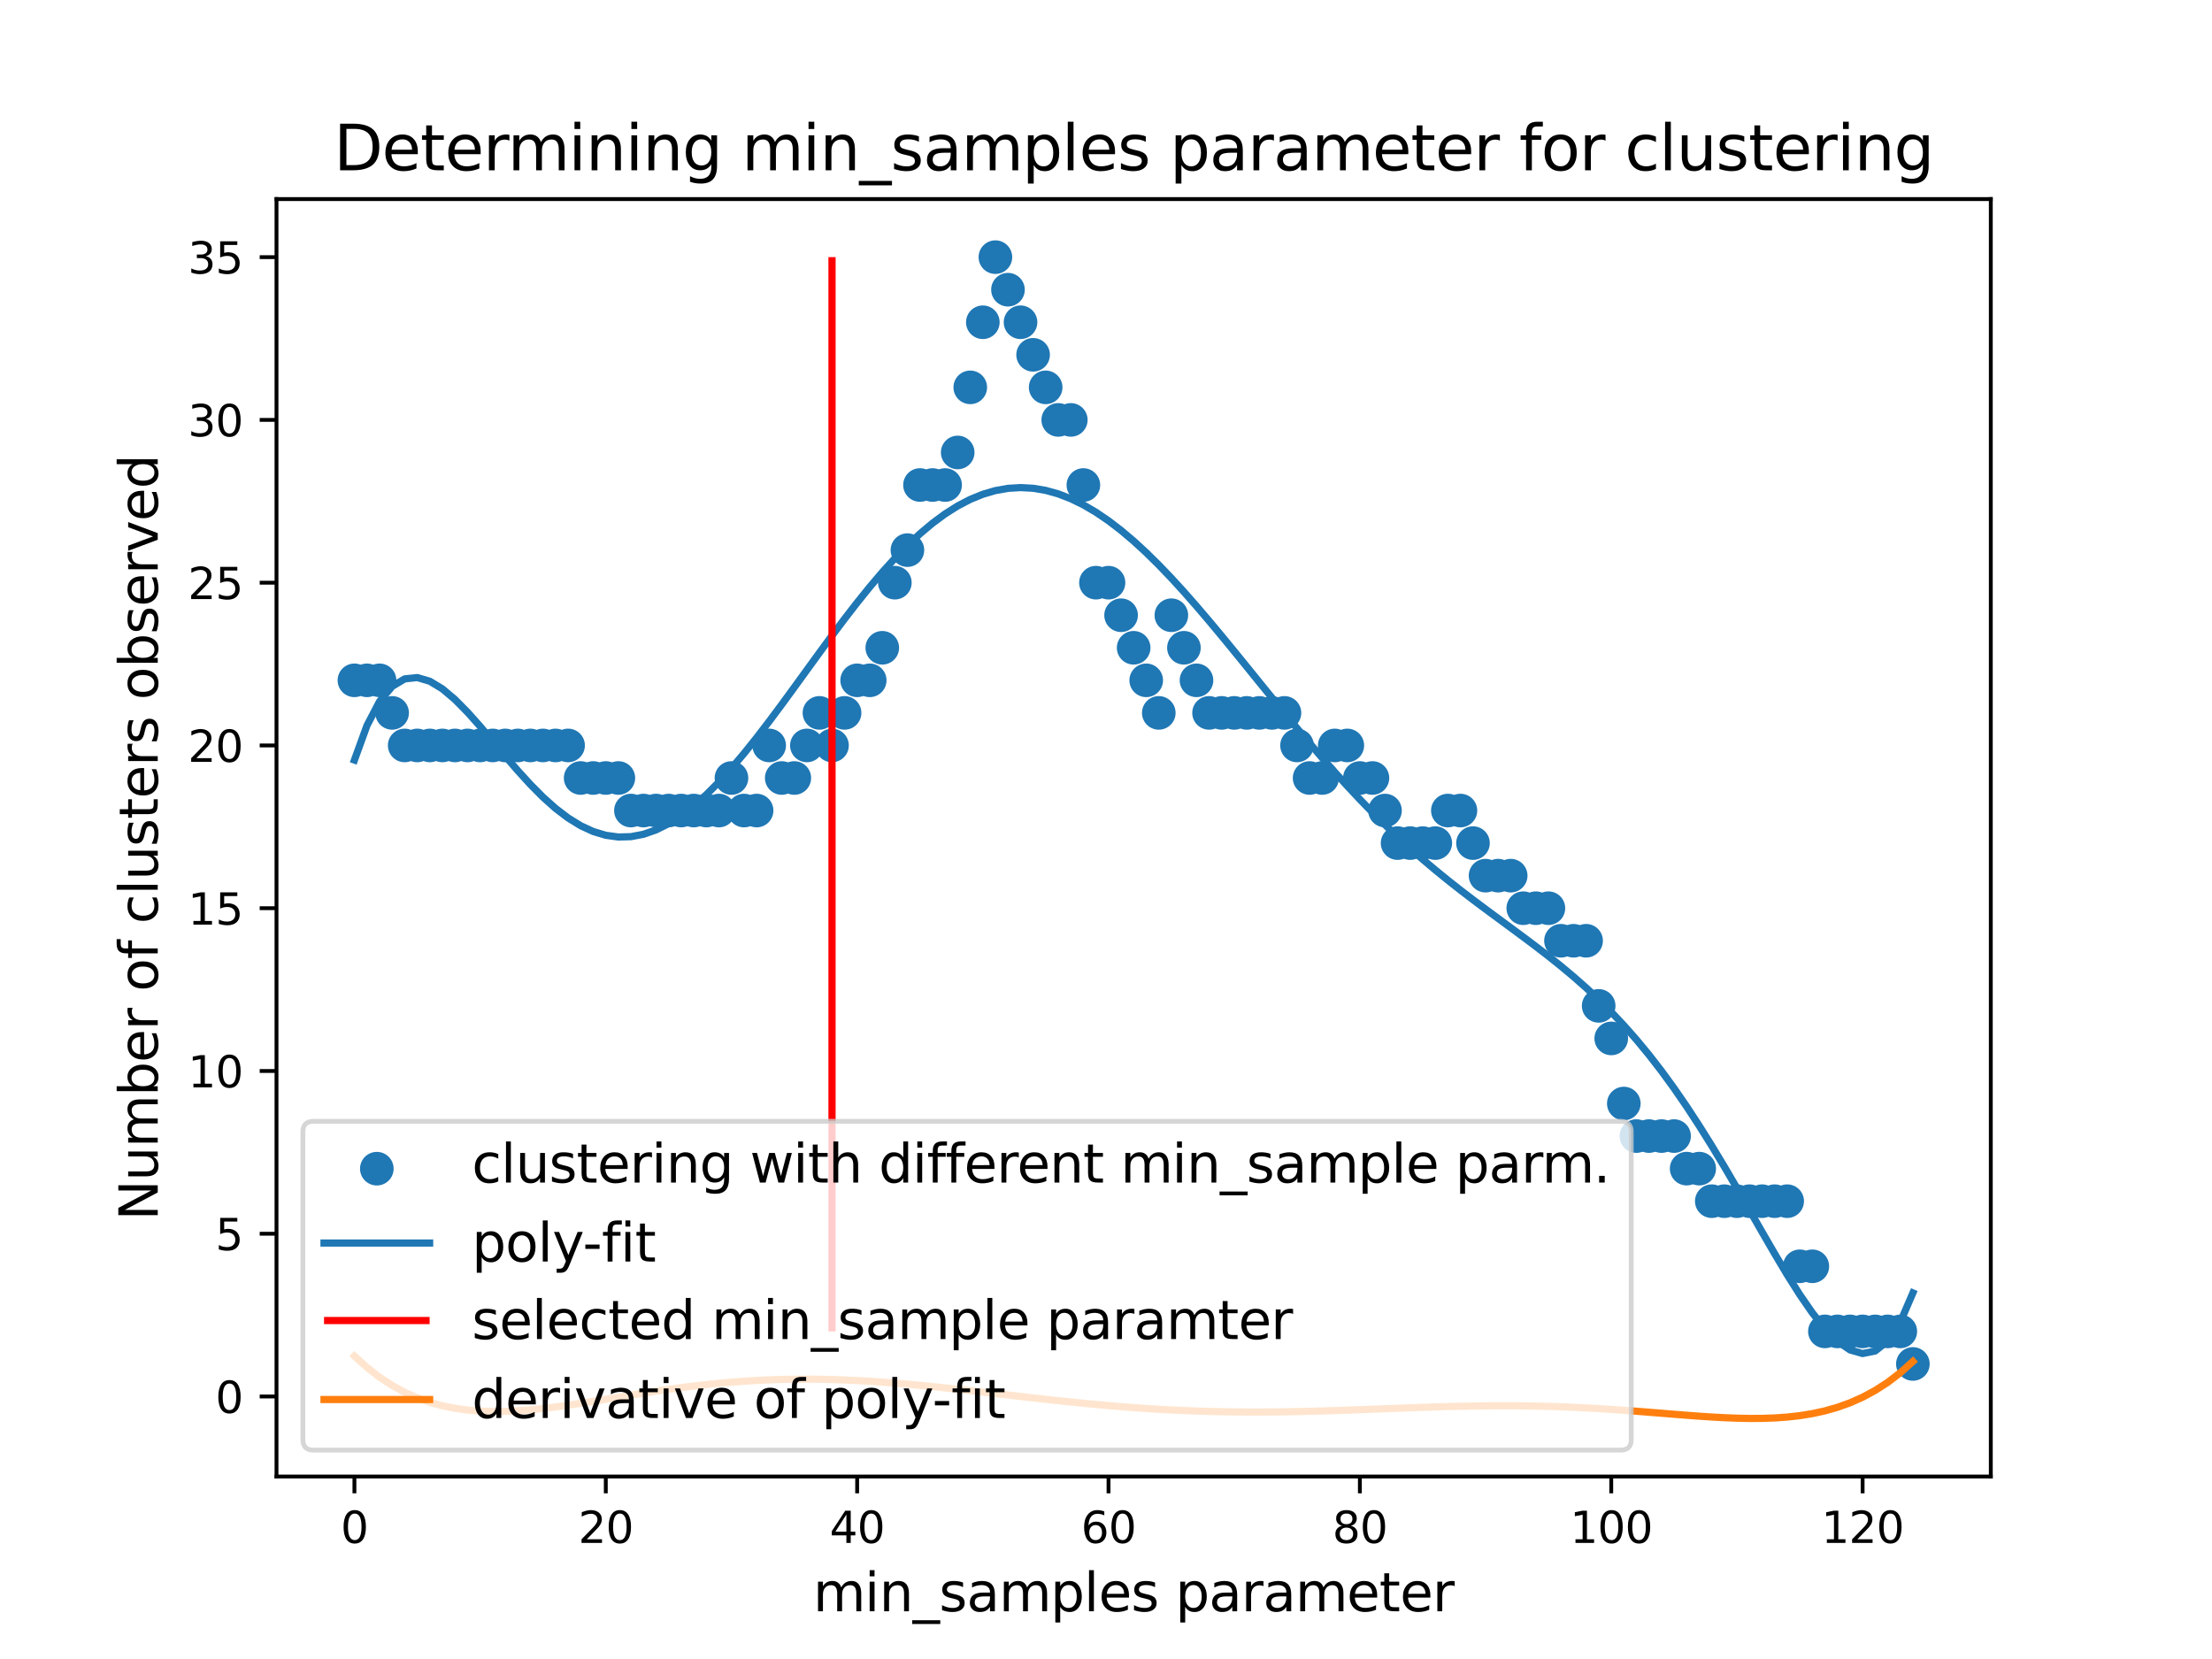 <?xml version="1.0" encoding="utf-8" standalone="no"?>
<!DOCTYPE svg PUBLIC "-//W3C//DTD SVG 1.1//EN"
  "http://www.w3.org/Graphics/SVG/1.1/DTD/svg11.dtd">
<svg xmlns:xlink="http://www.w3.org/1999/xlink" width="460.8pt" height="345.6pt" viewBox="0 0 460.8 345.6" xmlns="http://www.w3.org/2000/svg" version="1.1">
 <defs>
  <style type="text/css">*{stroke-linejoin: round; stroke-linecap: butt}</style>
 </defs>
 <g id="figure_1">
  <g id="patch_1">
   <path d="M 0 345.6 
L 460.8 345.6 
L 460.8 0 
L 0 0 
z
" style="fill: #ffffff"/>
  </g>
  <g id="axes_1">
   <g id="patch_2">
    <path d="M 57.6 307.584 
L 414.72 307.584 
L 414.72 41.472 
L 57.6 41.472 
z
" style="fill: #ffffff"/>
   </g>
   <g id="PathCollection_1">
    <defs>
     <path id="m4f3ec14546" d="M 0 3 
C 0.796 3 1.559 2.684 2.121 2.121 
C 2.684 1.559 3 0.796 3 0 
C 3 -0.796 2.684 -1.559 2.121 -2.121 
C 1.559 -2.684 0.796 -3 0 -3 
C -0.796 -3 -1.559 -2.684 -2.121 -2.121 
C -2.684 -1.559 -3 -0.796 -3 0 
C -3 0.796 -2.684 1.559 -2.121 2.121 
C -1.559 2.684 -0.796 3 0 3 
z
" style="stroke: #1f77b4"/>
    </defs>
    <g clip-path="url(#pd49539a350)">
     <use xlink:href="#m4f3ec14546" x="73.833" y="141.726" style="fill: #1f77b4; stroke: #1f77b4"/>
     <use xlink:href="#m4f3ec14546" x="76.451" y="141.726" style="fill: #1f77b4; stroke: #1f77b4"/>
     <use xlink:href="#m4f3ec14546" x="79.069" y="141.726" style="fill: #1f77b4; stroke: #1f77b4"/>
     <use xlink:href="#m4f3ec14546" x="81.687" y="148.508" style="fill: #1f77b4; stroke: #1f77b4"/>
     <use xlink:href="#m4f3ec14546" x="84.305" y="155.289" style="fill: #1f77b4; stroke: #1f77b4"/>
     <use xlink:href="#m4f3ec14546" x="86.924" y="155.289" style="fill: #1f77b4; stroke: #1f77b4"/>
     <use xlink:href="#m4f3ec14546" x="89.542" y="155.289" style="fill: #1f77b4; stroke: #1f77b4"/>
     <use xlink:href="#m4f3ec14546" x="92.16" y="155.289" style="fill: #1f77b4; stroke: #1f77b4"/>
     <use xlink:href="#m4f3ec14546" x="94.778" y="155.289" style="fill: #1f77b4; stroke: #1f77b4"/>
     <use xlink:href="#m4f3ec14546" x="97.396" y="155.289" style="fill: #1f77b4; stroke: #1f77b4"/>
     <use xlink:href="#m4f3ec14546" x="100.015" y="155.289" style="fill: #1f77b4; stroke: #1f77b4"/>
     <use xlink:href="#m4f3ec14546" x="102.633" y="155.289" style="fill: #1f77b4; stroke: #1f77b4"/>
     <use xlink:href="#m4f3ec14546" x="105.251" y="155.289" style="fill: #1f77b4; stroke: #1f77b4"/>
     <use xlink:href="#m4f3ec14546" x="107.869" y="155.289" style="fill: #1f77b4; stroke: #1f77b4"/>
     <use xlink:href="#m4f3ec14546" x="110.487" y="155.289" style="fill: #1f77b4; stroke: #1f77b4"/>
     <use xlink:href="#m4f3ec14546" x="113.105" y="155.289" style="fill: #1f77b4; stroke: #1f77b4"/>
     <use xlink:href="#m4f3ec14546" x="115.724" y="155.289" style="fill: #1f77b4; stroke: #1f77b4"/>
     <use xlink:href="#m4f3ec14546" x="118.342" y="155.289" style="fill: #1f77b4; stroke: #1f77b4"/>
     <use xlink:href="#m4f3ec14546" x="120.96" y="162.071" style="fill: #1f77b4; stroke: #1f77b4"/>
     <use xlink:href="#m4f3ec14546" x="123.578" y="162.071" style="fill: #1f77b4; stroke: #1f77b4"/>
     <use xlink:href="#m4f3ec14546" x="126.196" y="162.071" style="fill: #1f77b4; stroke: #1f77b4"/>
     <use xlink:href="#m4f3ec14546" x="128.815" y="162.071" style="fill: #1f77b4; stroke: #1f77b4"/>
     <use xlink:href="#m4f3ec14546" x="131.433" y="168.852" style="fill: #1f77b4; stroke: #1f77b4"/>
     <use xlink:href="#m4f3ec14546" x="134.051" y="168.852" style="fill: #1f77b4; stroke: #1f77b4"/>
     <use xlink:href="#m4f3ec14546" x="136.669" y="168.852" style="fill: #1f77b4; stroke: #1f77b4"/>
     <use xlink:href="#m4f3ec14546" x="139.287" y="168.852" style="fill: #1f77b4; stroke: #1f77b4"/>
     <use xlink:href="#m4f3ec14546" x="141.905" y="168.852" style="fill: #1f77b4; stroke: #1f77b4"/>
     <use xlink:href="#m4f3ec14546" x="144.524" y="168.852" style="fill: #1f77b4; stroke: #1f77b4"/>
     <use xlink:href="#m4f3ec14546" x="147.142" y="168.852" style="fill: #1f77b4; stroke: #1f77b4"/>
     <use xlink:href="#m4f3ec14546" x="149.76" y="168.852" style="fill: #1f77b4; stroke: #1f77b4"/>
     <use xlink:href="#m4f3ec14546" x="152.378" y="162.071" style="fill: #1f77b4; stroke: #1f77b4"/>
     <use xlink:href="#m4f3ec14546" x="154.996" y="168.852" style="fill: #1f77b4; stroke: #1f77b4"/>
     <use xlink:href="#m4f3ec14546" x="157.615" y="168.852" style="fill: #1f77b4; stroke: #1f77b4"/>
     <use xlink:href="#m4f3ec14546" x="160.233" y="155.289" style="fill: #1f77b4; stroke: #1f77b4"/>
     <use xlink:href="#m4f3ec14546" x="162.851" y="162.071" style="fill: #1f77b4; stroke: #1f77b4"/>
     <use xlink:href="#m4f3ec14546" x="165.469" y="162.071" style="fill: #1f77b4; stroke: #1f77b4"/>
     <use xlink:href="#m4f3ec14546" x="168.087" y="155.289" style="fill: #1f77b4; stroke: #1f77b4"/>
     <use xlink:href="#m4f3ec14546" x="170.705" y="148.508" style="fill: #1f77b4; stroke: #1f77b4"/>
     <use xlink:href="#m4f3ec14546" x="173.324" y="155.289" style="fill: #1f77b4; stroke: #1f77b4"/>
     <use xlink:href="#m4f3ec14546" x="175.942" y="148.508" style="fill: #1f77b4; stroke: #1f77b4"/>
     <use xlink:href="#m4f3ec14546" x="178.56" y="141.726" style="fill: #1f77b4; stroke: #1f77b4"/>
     <use xlink:href="#m4f3ec14546" x="181.178" y="141.726" style="fill: #1f77b4; stroke: #1f77b4"/>
     <use xlink:href="#m4f3ec14546" x="183.796" y="134.945" style="fill: #1f77b4; stroke: #1f77b4"/>
     <use xlink:href="#m4f3ec14546" x="186.415" y="121.382" style="fill: #1f77b4; stroke: #1f77b4"/>
     <use xlink:href="#m4f3ec14546" x="189.033" y="114.601" style="fill: #1f77b4; stroke: #1f77b4"/>
     <use xlink:href="#m4f3ec14546" x="191.651" y="101.038" style="fill: #1f77b4; stroke: #1f77b4"/>
     <use xlink:href="#m4f3ec14546" x="194.269" y="101.038" style="fill: #1f77b4; stroke: #1f77b4"/>
     <use xlink:href="#m4f3ec14546" x="196.887" y="101.038" style="fill: #1f77b4; stroke: #1f77b4"/>
     <use xlink:href="#m4f3ec14546" x="199.505" y="94.256" style="fill: #1f77b4; stroke: #1f77b4"/>
     <use xlink:href="#m4f3ec14546" x="202.124" y="80.694" style="fill: #1f77b4; stroke: #1f77b4"/>
     <use xlink:href="#m4f3ec14546" x="204.742" y="67.131" style="fill: #1f77b4; stroke: #1f77b4"/>
     <use xlink:href="#m4f3ec14546" x="207.36" y="53.568" style="fill: #1f77b4; stroke: #1f77b4"/>
     <use xlink:href="#m4f3ec14546" x="209.978" y="60.349" style="fill: #1f77b4; stroke: #1f77b4"/>
     <use xlink:href="#m4f3ec14546" x="212.596" y="67.131" style="fill: #1f77b4; stroke: #1f77b4"/>
     <use xlink:href="#m4f3ec14546" x="215.215" y="73.912" style="fill: #1f77b4; stroke: #1f77b4"/>
     <use xlink:href="#m4f3ec14546" x="217.833" y="80.694" style="fill: #1f77b4; stroke: #1f77b4"/>
     <use xlink:href="#m4f3ec14546" x="220.451" y="87.475" style="fill: #1f77b4; stroke: #1f77b4"/>
     <use xlink:href="#m4f3ec14546" x="223.069" y="87.475" style="fill: #1f77b4; stroke: #1f77b4"/>
     <use xlink:href="#m4f3ec14546" x="225.687" y="101.038" style="fill: #1f77b4; stroke: #1f77b4"/>
     <use xlink:href="#m4f3ec14546" x="228.305" y="121.382" style="fill: #1f77b4; stroke: #1f77b4"/>
     <use xlink:href="#m4f3ec14546" x="230.924" y="121.382" style="fill: #1f77b4; stroke: #1f77b4"/>
     <use xlink:href="#m4f3ec14546" x="233.542" y="128.163" style="fill: #1f77b4; stroke: #1f77b4"/>
     <use xlink:href="#m4f3ec14546" x="236.16" y="134.945" style="fill: #1f77b4; stroke: #1f77b4"/>
     <use xlink:href="#m4f3ec14546" x="238.778" y="141.726" style="fill: #1f77b4; stroke: #1f77b4"/>
     <use xlink:href="#m4f3ec14546" x="241.396" y="148.508" style="fill: #1f77b4; stroke: #1f77b4"/>
     <use xlink:href="#m4f3ec14546" x="244.015" y="128.163" style="fill: #1f77b4; stroke: #1f77b4"/>
     <use xlink:href="#m4f3ec14546" x="246.633" y="134.945" style="fill: #1f77b4; stroke: #1f77b4"/>
     <use xlink:href="#m4f3ec14546" x="249.251" y="141.726" style="fill: #1f77b4; stroke: #1f77b4"/>
     <use xlink:href="#m4f3ec14546" x="251.869" y="148.508" style="fill: #1f77b4; stroke: #1f77b4"/>
     <use xlink:href="#m4f3ec14546" x="254.487" y="148.508" style="fill: #1f77b4; stroke: #1f77b4"/>
     <use xlink:href="#m4f3ec14546" x="257.105" y="148.508" style="fill: #1f77b4; stroke: #1f77b4"/>
     <use xlink:href="#m4f3ec14546" x="259.724" y="148.508" style="fill: #1f77b4; stroke: #1f77b4"/>
     <use xlink:href="#m4f3ec14546" x="262.342" y="148.508" style="fill: #1f77b4; stroke: #1f77b4"/>
     <use xlink:href="#m4f3ec14546" x="264.96" y="148.508" style="fill: #1f77b4; stroke: #1f77b4"/>
     <use xlink:href="#m4f3ec14546" x="267.578" y="148.508" style="fill: #1f77b4; stroke: #1f77b4"/>
     <use xlink:href="#m4f3ec14546" x="270.196" y="155.289" style="fill: #1f77b4; stroke: #1f77b4"/>
     <use xlink:href="#m4f3ec14546" x="272.815" y="162.071" style="fill: #1f77b4; stroke: #1f77b4"/>
     <use xlink:href="#m4f3ec14546" x="275.433" y="162.071" style="fill: #1f77b4; stroke: #1f77b4"/>
     <use xlink:href="#m4f3ec14546" x="278.051" y="155.289" style="fill: #1f77b4; stroke: #1f77b4"/>
     <use xlink:href="#m4f3ec14546" x="280.669" y="155.289" style="fill: #1f77b4; stroke: #1f77b4"/>
     <use xlink:href="#m4f3ec14546" x="283.287" y="162.071" style="fill: #1f77b4; stroke: #1f77b4"/>
     <use xlink:href="#m4f3ec14546" x="285.905" y="162.071" style="fill: #1f77b4; stroke: #1f77b4"/>
     <use xlink:href="#m4f3ec14546" x="288.524" y="168.852" style="fill: #1f77b4; stroke: #1f77b4"/>
     <use xlink:href="#m4f3ec14546" x="291.142" y="175.633" style="fill: #1f77b4; stroke: #1f77b4"/>
     <use xlink:href="#m4f3ec14546" x="293.76" y="175.633" style="fill: #1f77b4; stroke: #1f77b4"/>
     <use xlink:href="#m4f3ec14546" x="296.378" y="175.633" style="fill: #1f77b4; stroke: #1f77b4"/>
     <use xlink:href="#m4f3ec14546" x="298.996" y="175.633" style="fill: #1f77b4; stroke: #1f77b4"/>
     <use xlink:href="#m4f3ec14546" x="301.615" y="168.852" style="fill: #1f77b4; stroke: #1f77b4"/>
     <use xlink:href="#m4f3ec14546" x="304.233" y="168.852" style="fill: #1f77b4; stroke: #1f77b4"/>
     <use xlink:href="#m4f3ec14546" x="306.851" y="175.633" style="fill: #1f77b4; stroke: #1f77b4"/>
     <use xlink:href="#m4f3ec14546" x="309.469" y="182.415" style="fill: #1f77b4; stroke: #1f77b4"/>
     <use xlink:href="#m4f3ec14546" x="312.087" y="182.415" style="fill: #1f77b4; stroke: #1f77b4"/>
     <use xlink:href="#m4f3ec14546" x="314.705" y="182.415" style="fill: #1f77b4; stroke: #1f77b4"/>
     <use xlink:href="#m4f3ec14546" x="317.324" y="189.196" style="fill: #1f77b4; stroke: #1f77b4"/>
     <use xlink:href="#m4f3ec14546" x="319.942" y="189.196" style="fill: #1f77b4; stroke: #1f77b4"/>
     <use xlink:href="#m4f3ec14546" x="322.56" y="189.196" style="fill: #1f77b4; stroke: #1f77b4"/>
     <use xlink:href="#m4f3ec14546" x="325.178" y="195.978" style="fill: #1f77b4; stroke: #1f77b4"/>
     <use xlink:href="#m4f3ec14546" x="327.796" y="195.978" style="fill: #1f77b4; stroke: #1f77b4"/>
     <use xlink:href="#m4f3ec14546" x="330.415" y="195.978" style="fill: #1f77b4; stroke: #1f77b4"/>
     <use xlink:href="#m4f3ec14546" x="333.033" y="209.54" style="fill: #1f77b4; stroke: #1f77b4"/>
     <use xlink:href="#m4f3ec14546" x="335.651" y="216.322" style="fill: #1f77b4; stroke: #1f77b4"/>
     <use xlink:href="#m4f3ec14546" x="338.269" y="229.885" style="fill: #1f77b4; stroke: #1f77b4"/>
     <use xlink:href="#m4f3ec14546" x="340.887" y="236.666" style="fill: #1f77b4; stroke: #1f77b4"/>
     <use xlink:href="#m4f3ec14546" x="343.505" y="236.666" style="fill: #1f77b4; stroke: #1f77b4"/>
     <use xlink:href="#m4f3ec14546" x="346.124" y="236.666" style="fill: #1f77b4; stroke: #1f77b4"/>
     <use xlink:href="#m4f3ec14546" x="348.742" y="236.666" style="fill: #1f77b4; stroke: #1f77b4"/>
     <use xlink:href="#m4f3ec14546" x="351.36" y="243.447" style="fill: #1f77b4; stroke: #1f77b4"/>
     <use xlink:href="#m4f3ec14546" x="353.978" y="243.447" style="fill: #1f77b4; stroke: #1f77b4"/>
     <use xlink:href="#m4f3ec14546" x="356.596" y="250.229" style="fill: #1f77b4; stroke: #1f77b4"/>
     <use xlink:href="#m4f3ec14546" x="359.215" y="250.229" style="fill: #1f77b4; stroke: #1f77b4"/>
     <use xlink:href="#m4f3ec14546" x="361.833" y="250.229" style="fill: #1f77b4; stroke: #1f77b4"/>
     <use xlink:href="#m4f3ec14546" x="364.451" y="250.229" style="fill: #1f77b4; stroke: #1f77b4"/>
     <use xlink:href="#m4f3ec14546" x="367.069" y="250.229" style="fill: #1f77b4; stroke: #1f77b4"/>
     <use xlink:href="#m4f3ec14546" x="369.687" y="250.229" style="fill: #1f77b4; stroke: #1f77b4"/>
     <use xlink:href="#m4f3ec14546" x="372.305" y="250.229" style="fill: #1f77b4; stroke: #1f77b4"/>
     <use xlink:href="#m4f3ec14546" x="374.924" y="263.792" style="fill: #1f77b4; stroke: #1f77b4"/>
     <use xlink:href="#m4f3ec14546" x="377.542" y="263.792" style="fill: #1f77b4; stroke: #1f77b4"/>
     <use xlink:href="#m4f3ec14546" x="380.16" y="277.354" style="fill: #1f77b4; stroke: #1f77b4"/>
     <use xlink:href="#m4f3ec14546" x="382.778" y="277.354" style="fill: #1f77b4; stroke: #1f77b4"/>
     <use xlink:href="#m4f3ec14546" x="385.396" y="277.354" style="fill: #1f77b4; stroke: #1f77b4"/>
     <use xlink:href="#m4f3ec14546" x="388.015" y="277.354" style="fill: #1f77b4; stroke: #1f77b4"/>
     <use xlink:href="#m4f3ec14546" x="390.633" y="277.354" style="fill: #1f77b4; stroke: #1f77b4"/>
     <use xlink:href="#m4f3ec14546" x="393.251" y="277.354" style="fill: #1f77b4; stroke: #1f77b4"/>
     <use xlink:href="#m4f3ec14546" x="395.869" y="277.354" style="fill: #1f77b4; stroke: #1f77b4"/>
     <use xlink:href="#m4f3ec14546" x="398.487" y="284.136" style="fill: #1f77b4; stroke: #1f77b4"/>
    </g>
   </g>
   <g id="matplotlib.axis_1">
    <g id="xtick_1">
     <g id="line2d_1">
      <defs>
       <path id="m7a54091a81" d="M 0 0 
L 0 3.5 
" style="stroke: #000000; stroke-width: 0.8"/>
      </defs>
      <g>
       <use xlink:href="#m7a54091a81" x="73.833" y="307.584" style="stroke: #000000; stroke-width: 0.8"/>
      </g>
     </g>
     <g id="text_1">
      <!-- 0 -->
      <g transform="translate(70.97 321.423)scale(0.09 -0.09)">
       <defs>
        <path id="DejaVuSans-30" d="M 2034 4250 
Q 1547 4250 1301 3770 
Q 1056 3291 1056 2328 
Q 1056 1369 1301 889 
Q 1547 409 2034 409 
Q 2525 409 2770 889 
Q 3016 1369 3016 2328 
Q 3016 3291 2770 3770 
Q 2525 4250 2034 4250 
z
M 2034 4750 
Q 2819 4750 3233 4129 
Q 3647 3509 3647 2328 
Q 3647 1150 3233 529 
Q 2819 -91 2034 -91 
Q 1250 -91 836 529 
Q 422 1150 422 2328 
Q 422 3509 836 4129 
Q 1250 4750 2034 4750 
z
" transform="scale(0.016)"/>
       </defs>
       <use xlink:href="#DejaVuSans-30"/>
      </g>
     </g>
    </g>
    <g id="xtick_2">
     <g id="line2d_2">
      <g>
       <use xlink:href="#m7a54091a81" x="126.196" y="307.584" style="stroke: #000000; stroke-width: 0.8"/>
      </g>
     </g>
     <g id="text_2">
      <!-- 20 -->
      <g transform="translate(120.47 321.423)scale(0.09 -0.09)">
       <defs>
        <path id="DejaVuSans-32" d="M 1228 531 
L 3431 531 
L 3431 0 
L 469 0 
L 469 531 
Q 828 903 1448 1529 
Q 2069 2156 2228 2338 
Q 2531 2678 2651 2914 
Q 2772 3150 2772 3378 
Q 2772 3750 2511 3984 
Q 2250 4219 1831 4219 
Q 1534 4219 1204 4116 
Q 875 4013 500 3803 
L 500 4441 
Q 881 4594 1212 4672 
Q 1544 4750 1819 4750 
Q 2544 4750 2975 4387 
Q 3406 4025 3406 3419 
Q 3406 3131 3298 2873 
Q 3191 2616 2906 2266 
Q 2828 2175 2409 1742 
Q 1991 1309 1228 531 
z
" transform="scale(0.016)"/>
       </defs>
       <use xlink:href="#DejaVuSans-32"/>
       <use xlink:href="#DejaVuSans-30" x="63.623"/>
      </g>
     </g>
    </g>
    <g id="xtick_3">
     <g id="line2d_3">
      <g>
       <use xlink:href="#m7a54091a81" x="178.56" y="307.584" style="stroke: #000000; stroke-width: 0.8"/>
      </g>
     </g>
     <g id="text_3">
      <!-- 40 -->
      <g transform="translate(172.834 321.423)scale(0.09 -0.09)">
       <defs>
        <path id="DejaVuSans-34" d="M 2419 4116 
L 825 1625 
L 2419 1625 
L 2419 4116 
z
M 2253 4666 
L 3047 4666 
L 3047 1625 
L 3713 1625 
L 3713 1100 
L 3047 1100 
L 3047 0 
L 2419 0 
L 2419 1100 
L 313 1100 
L 313 1709 
L 2253 4666 
z
" transform="scale(0.016)"/>
       </defs>
       <use xlink:href="#DejaVuSans-34"/>
       <use xlink:href="#DejaVuSans-30" x="63.623"/>
      </g>
     </g>
    </g>
    <g id="xtick_4">
     <g id="line2d_4">
      <g>
       <use xlink:href="#m7a54091a81" x="230.924" y="307.584" style="stroke: #000000; stroke-width: 0.8"/>
      </g>
     </g>
     <g id="text_4">
      <!-- 60 -->
      <g transform="translate(225.197 321.423)scale(0.09 -0.09)">
       <defs>
        <path id="DejaVuSans-36" d="M 2113 2584 
Q 1688 2584 1439 2293 
Q 1191 2003 1191 1497 
Q 1191 994 1439 701 
Q 1688 409 2113 409 
Q 2538 409 2786 701 
Q 3034 994 3034 1497 
Q 3034 2003 2786 2293 
Q 2538 2584 2113 2584 
z
M 3366 4563 
L 3366 3988 
Q 3128 4100 2886 4159 
Q 2644 4219 2406 4219 
Q 1781 4219 1451 3797 
Q 1122 3375 1075 2522 
Q 1259 2794 1537 2939 
Q 1816 3084 2150 3084 
Q 2853 3084 3261 2657 
Q 3669 2231 3669 1497 
Q 3669 778 3244 343 
Q 2819 -91 2113 -91 
Q 1303 -91 875 529 
Q 447 1150 447 2328 
Q 447 3434 972 4092 
Q 1497 4750 2381 4750 
Q 2619 4750 2861 4703 
Q 3103 4656 3366 4563 
z
" transform="scale(0.016)"/>
       </defs>
       <use xlink:href="#DejaVuSans-36"/>
       <use xlink:href="#DejaVuSans-30" x="63.623"/>
      </g>
     </g>
    </g>
    <g id="xtick_5">
     <g id="line2d_5">
      <g>
       <use xlink:href="#m7a54091a81" x="283.287" y="307.584" style="stroke: #000000; stroke-width: 0.8"/>
      </g>
     </g>
     <g id="text_5">
      <!-- 80 -->
      <g transform="translate(277.561 321.423)scale(0.09 -0.09)">
       <defs>
        <path id="DejaVuSans-38" d="M 2034 2216 
Q 1584 2216 1326 1975 
Q 1069 1734 1069 1313 
Q 1069 891 1326 650 
Q 1584 409 2034 409 
Q 2484 409 2743 651 
Q 3003 894 3003 1313 
Q 3003 1734 2745 1975 
Q 2488 2216 2034 2216 
z
M 1403 2484 
Q 997 2584 770 2862 
Q 544 3141 544 3541 
Q 544 4100 942 4425 
Q 1341 4750 2034 4750 
Q 2731 4750 3128 4425 
Q 3525 4100 3525 3541 
Q 3525 3141 3298 2862 
Q 3072 2584 2669 2484 
Q 3125 2378 3379 2068 
Q 3634 1759 3634 1313 
Q 3634 634 3220 271 
Q 2806 -91 2034 -91 
Q 1263 -91 848 271 
Q 434 634 434 1313 
Q 434 1759 690 2068 
Q 947 2378 1403 2484 
z
M 1172 3481 
Q 1172 3119 1398 2916 
Q 1625 2713 2034 2713 
Q 2441 2713 2670 2916 
Q 2900 3119 2900 3481 
Q 2900 3844 2670 4047 
Q 2441 4250 2034 4250 
Q 1625 4250 1398 4047 
Q 1172 3844 1172 3481 
z
" transform="scale(0.016)"/>
       </defs>
       <use xlink:href="#DejaVuSans-38"/>
       <use xlink:href="#DejaVuSans-30" x="63.623"/>
      </g>
     </g>
    </g>
    <g id="xtick_6">
     <g id="line2d_6">
      <g>
       <use xlink:href="#m7a54091a81" x="335.651" y="307.584" style="stroke: #000000; stroke-width: 0.8"/>
      </g>
     </g>
     <g id="text_6">
      <!-- 100 -->
      <g transform="translate(327.062 321.423)scale(0.09 -0.09)">
       <defs>
        <path id="DejaVuSans-31" d="M 794 531 
L 1825 531 
L 1825 4091 
L 703 3866 
L 703 4441 
L 1819 4666 
L 2450 4666 
L 2450 531 
L 3481 531 
L 3481 0 
L 794 0 
L 794 531 
z
" transform="scale(0.016)"/>
       </defs>
       <use xlink:href="#DejaVuSans-31"/>
       <use xlink:href="#DejaVuSans-30" x="63.623"/>
       <use xlink:href="#DejaVuSans-30" x="127.246"/>
      </g>
     </g>
    </g>
    <g id="xtick_7">
     <g id="line2d_7">
      <g>
       <use xlink:href="#m7a54091a81" x="388.015" y="307.584" style="stroke: #000000; stroke-width: 0.8"/>
      </g>
     </g>
     <g id="text_7">
      <!-- 120 -->
      <g transform="translate(379.425 321.423)scale(0.09 -0.09)">
       <use xlink:href="#DejaVuSans-31"/>
       <use xlink:href="#DejaVuSans-32" x="63.623"/>
       <use xlink:href="#DejaVuSans-30" x="127.246"/>
      </g>
     </g>
    </g>
    <g id="text_8">
     <!-- min_samples parameter -->
     <g transform="translate(169.393 335.653)scale(0.11 -0.11)">
      <defs>
       <path id="DejaVuSans-6d" d="M 3328 2828 
Q 3544 3216 3844 3400 
Q 4144 3584 4550 3584 
Q 5097 3584 5394 3201 
Q 5691 2819 5691 2113 
L 5691 0 
L 5113 0 
L 5113 2094 
Q 5113 2597 4934 2840 
Q 4756 3084 4391 3084 
Q 3944 3084 3684 2787 
Q 3425 2491 3425 1978 
L 3425 0 
L 2847 0 
L 2847 2094 
Q 2847 2600 2669 2842 
Q 2491 3084 2119 3084 
Q 1678 3084 1418 2786 
Q 1159 2488 1159 1978 
L 1159 0 
L 581 0 
L 581 3500 
L 1159 3500 
L 1159 2956 
Q 1356 3278 1631 3431 
Q 1906 3584 2284 3584 
Q 2666 3584 2933 3390 
Q 3200 3197 3328 2828 
z
" transform="scale(0.016)"/>
       <path id="DejaVuSans-69" d="M 603 3500 
L 1178 3500 
L 1178 0 
L 603 0 
L 603 3500 
z
M 603 4863 
L 1178 4863 
L 1178 4134 
L 603 4134 
L 603 4863 
z
" transform="scale(0.016)"/>
       <path id="DejaVuSans-6e" d="M 3513 2113 
L 3513 0 
L 2938 0 
L 2938 2094 
Q 2938 2591 2744 2837 
Q 2550 3084 2163 3084 
Q 1697 3084 1428 2787 
Q 1159 2491 1159 1978 
L 1159 0 
L 581 0 
L 581 3500 
L 1159 3500 
L 1159 2956 
Q 1366 3272 1645 3428 
Q 1925 3584 2291 3584 
Q 2894 3584 3203 3211 
Q 3513 2838 3513 2113 
z
" transform="scale(0.016)"/>
       <path id="DejaVuSans-5f" d="M 3263 -1063 
L 3263 -1509 
L -63 -1509 
L -63 -1063 
L 3263 -1063 
z
" transform="scale(0.016)"/>
       <path id="DejaVuSans-73" d="M 2834 3397 
L 2834 2853 
Q 2591 2978 2328 3040 
Q 2066 3103 1784 3103 
Q 1356 3103 1142 2972 
Q 928 2841 928 2578 
Q 928 2378 1081 2264 
Q 1234 2150 1697 2047 
L 1894 2003 
Q 2506 1872 2764 1633 
Q 3022 1394 3022 966 
Q 3022 478 2636 193 
Q 2250 -91 1575 -91 
Q 1294 -91 989 -36 
Q 684 19 347 128 
L 347 722 
Q 666 556 975 473 
Q 1284 391 1588 391 
Q 1994 391 2212 530 
Q 2431 669 2431 922 
Q 2431 1156 2273 1281 
Q 2116 1406 1581 1522 
L 1381 1569 
Q 847 1681 609 1914 
Q 372 2147 372 2553 
Q 372 3047 722 3315 
Q 1072 3584 1716 3584 
Q 2034 3584 2315 3537 
Q 2597 3491 2834 3397 
z
" transform="scale(0.016)"/>
       <path id="DejaVuSans-61" d="M 2194 1759 
Q 1497 1759 1228 1600 
Q 959 1441 959 1056 
Q 959 750 1161 570 
Q 1363 391 1709 391 
Q 2188 391 2477 730 
Q 2766 1069 2766 1631 
L 2766 1759 
L 2194 1759 
z
M 3341 1997 
L 3341 0 
L 2766 0 
L 2766 531 
Q 2569 213 2275 61 
Q 1981 -91 1556 -91 
Q 1019 -91 701 211 
Q 384 513 384 1019 
Q 384 1609 779 1909 
Q 1175 2209 1959 2209 
L 2766 2209 
L 2766 2266 
Q 2766 2663 2505 2880 
Q 2244 3097 1772 3097 
Q 1472 3097 1187 3025 
Q 903 2953 641 2809 
L 641 3341 
Q 956 3463 1253 3523 
Q 1550 3584 1831 3584 
Q 2591 3584 2966 3190 
Q 3341 2797 3341 1997 
z
" transform="scale(0.016)"/>
       <path id="DejaVuSans-70" d="M 1159 525 
L 1159 -1331 
L 581 -1331 
L 581 3500 
L 1159 3500 
L 1159 2969 
Q 1341 3281 1617 3432 
Q 1894 3584 2278 3584 
Q 2916 3584 3314 3078 
Q 3713 2572 3713 1747 
Q 3713 922 3314 415 
Q 2916 -91 2278 -91 
Q 1894 -91 1617 61 
Q 1341 213 1159 525 
z
M 3116 1747 
Q 3116 2381 2855 2742 
Q 2594 3103 2138 3103 
Q 1681 3103 1420 2742 
Q 1159 2381 1159 1747 
Q 1159 1113 1420 752 
Q 1681 391 2138 391 
Q 2594 391 2855 752 
Q 3116 1113 3116 1747 
z
" transform="scale(0.016)"/>
       <path id="DejaVuSans-6c" d="M 603 4863 
L 1178 4863 
L 1178 0 
L 603 0 
L 603 4863 
z
" transform="scale(0.016)"/>
       <path id="DejaVuSans-65" d="M 3597 1894 
L 3597 1613 
L 953 1613 
Q 991 1019 1311 708 
Q 1631 397 2203 397 
Q 2534 397 2845 478 
Q 3156 559 3463 722 
L 3463 178 
Q 3153 47 2828 -22 
Q 2503 -91 2169 -91 
Q 1331 -91 842 396 
Q 353 884 353 1716 
Q 353 2575 817 3079 
Q 1281 3584 2069 3584 
Q 2775 3584 3186 3129 
Q 3597 2675 3597 1894 
z
M 3022 2063 
Q 3016 2534 2758 2815 
Q 2500 3097 2075 3097 
Q 1594 3097 1305 2825 
Q 1016 2553 972 2059 
L 3022 2063 
z
" transform="scale(0.016)"/>
       <path id="DejaVuSans-20" transform="scale(0.016)"/>
       <path id="DejaVuSans-72" d="M 2631 2963 
Q 2534 3019 2420 3045 
Q 2306 3072 2169 3072 
Q 1681 3072 1420 2755 
Q 1159 2438 1159 1844 
L 1159 0 
L 581 0 
L 581 3500 
L 1159 3500 
L 1159 2956 
Q 1341 3275 1631 3429 
Q 1922 3584 2338 3584 
Q 2397 3584 2469 3576 
Q 2541 3569 2628 3553 
L 2631 2963 
z
" transform="scale(0.016)"/>
       <path id="DejaVuSans-74" d="M 1172 4494 
L 1172 3500 
L 2356 3500 
L 2356 3053 
L 1172 3053 
L 1172 1153 
Q 1172 725 1289 603 
Q 1406 481 1766 481 
L 2356 481 
L 2356 0 
L 1766 0 
Q 1100 0 847 248 
Q 594 497 594 1153 
L 594 3053 
L 172 3053 
L 172 3500 
L 594 3500 
L 594 4494 
L 1172 4494 
z
" transform="scale(0.016)"/>
      </defs>
      <use xlink:href="#DejaVuSans-6d"/>
      <use xlink:href="#DejaVuSans-69" x="97.412"/>
      <use xlink:href="#DejaVuSans-6e" x="125.195"/>
      <use xlink:href="#DejaVuSans-5f" x="188.574"/>
      <use xlink:href="#DejaVuSans-73" x="238.574"/>
      <use xlink:href="#DejaVuSans-61" x="290.674"/>
      <use xlink:href="#DejaVuSans-6d" x="351.953"/>
      <use xlink:href="#DejaVuSans-70" x="449.365"/>
      <use xlink:href="#DejaVuSans-6c" x="512.842"/>
      <use xlink:href="#DejaVuSans-65" x="540.625"/>
      <use xlink:href="#DejaVuSans-73" x="602.148"/>
      <use xlink:href="#DejaVuSans-20" x="654.248"/>
      <use xlink:href="#DejaVuSans-70" x="686.035"/>
      <use xlink:href="#DejaVuSans-61" x="749.512"/>
      <use xlink:href="#DejaVuSans-72" x="810.791"/>
      <use xlink:href="#DejaVuSans-61" x="851.904"/>
      <use xlink:href="#DejaVuSans-6d" x="913.184"/>
      <use xlink:href="#DejaVuSans-65" x="1010.596"/>
      <use xlink:href="#DejaVuSans-74" x="1072.119"/>
      <use xlink:href="#DejaVuSans-65" x="1111.328"/>
      <use xlink:href="#DejaVuSans-72" x="1172.852"/>
     </g>
    </g>
   </g>
   <g id="matplotlib.axis_2">
    <g id="ytick_1">
     <g id="line2d_8">
      <defs>
       <path id="m90be5c28ba" d="M 0 0 
L -3.5 0 
" style="stroke: #000000; stroke-width: 0.8"/>
      </defs>
      <g>
       <use xlink:href="#m90be5c28ba" x="57.6" y="290.917" style="stroke: #000000; stroke-width: 0.8"/>
      </g>
     </g>
     <g id="text_9">
      <!-- 0 -->
      <g transform="translate(44.874 294.337)scale(0.09 -0.09)">
       <use xlink:href="#DejaVuSans-30"/>
      </g>
     </g>
    </g>
    <g id="ytick_2">
     <g id="line2d_9">
      <g>
       <use xlink:href="#m90be5c28ba" x="57.6" y="257.01" style="stroke: #000000; stroke-width: 0.8"/>
      </g>
     </g>
     <g id="text_10">
      <!-- 5 -->
      <g transform="translate(44.874 260.43)scale(0.09 -0.09)">
       <defs>
        <path id="DejaVuSans-35" d="M 691 4666 
L 3169 4666 
L 3169 4134 
L 1269 4134 
L 1269 2991 
Q 1406 3038 1543 3061 
Q 1681 3084 1819 3084 
Q 2600 3084 3056 2656 
Q 3513 2228 3513 1497 
Q 3513 744 3044 326 
Q 2575 -91 1722 -91 
Q 1428 -91 1123 -41 
Q 819 9 494 109 
L 494 744 
Q 775 591 1075 516 
Q 1375 441 1709 441 
Q 2250 441 2565 725 
Q 2881 1009 2881 1497 
Q 2881 1984 2565 2268 
Q 2250 2553 1709 2553 
Q 1456 2553 1204 2497 
Q 953 2441 691 2322 
L 691 4666 
z
" transform="scale(0.016)"/>
       </defs>
       <use xlink:href="#DejaVuSans-35"/>
      </g>
     </g>
    </g>
    <g id="ytick_3">
     <g id="line2d_10">
      <g>
       <use xlink:href="#m90be5c28ba" x="57.6" y="223.103" style="stroke: #000000; stroke-width: 0.8"/>
      </g>
     </g>
     <g id="text_11">
      <!-- 10 -->
      <g transform="translate(39.148 226.522)scale(0.09 -0.09)">
       <use xlink:href="#DejaVuSans-31"/>
       <use xlink:href="#DejaVuSans-30" x="63.623"/>
      </g>
     </g>
    </g>
    <g id="ytick_4">
     <g id="line2d_11">
      <g>
       <use xlink:href="#m90be5c28ba" x="57.6" y="189.196" style="stroke: #000000; stroke-width: 0.8"/>
      </g>
     </g>
     <g id="text_12">
      <!-- 15 -->
      <g transform="translate(39.148 192.615)scale(0.09 -0.09)">
       <use xlink:href="#DejaVuSans-31"/>
       <use xlink:href="#DejaVuSans-35" x="63.623"/>
      </g>
     </g>
    </g>
    <g id="ytick_5">
     <g id="line2d_12">
      <g>
       <use xlink:href="#m90be5c28ba" x="57.6" y="155.289" style="stroke: #000000; stroke-width: 0.8"/>
      </g>
     </g>
     <g id="text_13">
      <!-- 20 -->
      <g transform="translate(39.148 158.708)scale(0.09 -0.09)">
       <use xlink:href="#DejaVuSans-32"/>
       <use xlink:href="#DejaVuSans-30" x="63.623"/>
      </g>
     </g>
    </g>
    <g id="ytick_6">
     <g id="line2d_13">
      <g>
       <use xlink:href="#m90be5c28ba" x="57.6" y="121.382" style="stroke: #000000; stroke-width: 0.8"/>
      </g>
     </g>
     <g id="text_14">
      <!-- 25 -->
      <g transform="translate(39.148 124.801)scale(0.09 -0.09)">
       <use xlink:href="#DejaVuSans-32"/>
       <use xlink:href="#DejaVuSans-35" x="63.623"/>
      </g>
     </g>
    </g>
    <g id="ytick_7">
     <g id="line2d_14">
      <g>
       <use xlink:href="#m90be5c28ba" x="57.6" y="87.475" style="stroke: #000000; stroke-width: 0.8"/>
      </g>
     </g>
     <g id="text_15">
      <!-- 30 -->
      <g transform="translate(39.148 90.894)scale(0.09 -0.09)">
       <defs>
        <path id="DejaVuSans-33" d="M 2597 2516 
Q 3050 2419 3304 2112 
Q 3559 1806 3559 1356 
Q 3559 666 3084 287 
Q 2609 -91 1734 -91 
Q 1441 -91 1130 -33 
Q 819 25 488 141 
L 488 750 
Q 750 597 1062 519 
Q 1375 441 1716 441 
Q 2309 441 2620 675 
Q 2931 909 2931 1356 
Q 2931 1769 2642 2001 
Q 2353 2234 1838 2234 
L 1294 2234 
L 1294 2753 
L 1863 2753 
Q 2328 2753 2575 2939 
Q 2822 3125 2822 3475 
Q 2822 3834 2567 4026 
Q 2313 4219 1838 4219 
Q 1578 4219 1281 4162 
Q 984 4106 628 3988 
L 628 4550 
Q 988 4650 1302 4700 
Q 1616 4750 1894 4750 
Q 2613 4750 3031 4423 
Q 3450 4097 3450 3541 
Q 3450 3153 3228 2886 
Q 3006 2619 2597 2516 
z
" transform="scale(0.016)"/>
       </defs>
       <use xlink:href="#DejaVuSans-33"/>
       <use xlink:href="#DejaVuSans-30" x="63.623"/>
      </g>
     </g>
    </g>
    <g id="ytick_8">
     <g id="line2d_15">
      <g>
       <use xlink:href="#m90be5c28ba" x="57.6" y="53.568" style="stroke: #000000; stroke-width: 0.8"/>
      </g>
     </g>
     <g id="text_16">
      <!-- 35 -->
      <g transform="translate(39.148 56.987)scale(0.09 -0.09)">
       <use xlink:href="#DejaVuSans-33"/>
       <use xlink:href="#DejaVuSans-35" x="63.623"/>
      </g>
     </g>
    </g>
    <g id="text_17">
     <!-- Number of clusters observed -->
     <g transform="translate(32.86 254.236)rotate(-90)scale(0.11 -0.11)">
      <defs>
       <path id="DejaVuSans-4e" d="M 628 4666 
L 1478 4666 
L 3547 763 
L 3547 4666 
L 4159 4666 
L 4159 0 
L 3309 0 
L 1241 3903 
L 1241 0 
L 628 0 
L 628 4666 
z
" transform="scale(0.016)"/>
       <path id="DejaVuSans-75" d="M 544 1381 
L 544 3500 
L 1119 3500 
L 1119 1403 
Q 1119 906 1312 657 
Q 1506 409 1894 409 
Q 2359 409 2629 706 
Q 2900 1003 2900 1516 
L 2900 3500 
L 3475 3500 
L 3475 0 
L 2900 0 
L 2900 538 
Q 2691 219 2414 64 
Q 2138 -91 1772 -91 
Q 1169 -91 856 284 
Q 544 659 544 1381 
z
M 1991 3584 
L 1991 3584 
z
" transform="scale(0.016)"/>
       <path id="DejaVuSans-62" d="M 3116 1747 
Q 3116 2381 2855 2742 
Q 2594 3103 2138 3103 
Q 1681 3103 1420 2742 
Q 1159 2381 1159 1747 
Q 1159 1113 1420 752 
Q 1681 391 2138 391 
Q 2594 391 2855 752 
Q 3116 1113 3116 1747 
z
M 1159 2969 
Q 1341 3281 1617 3432 
Q 1894 3584 2278 3584 
Q 2916 3584 3314 3078 
Q 3713 2572 3713 1747 
Q 3713 922 3314 415 
Q 2916 -91 2278 -91 
Q 1894 -91 1617 61 
Q 1341 213 1159 525 
L 1159 0 
L 581 0 
L 581 4863 
L 1159 4863 
L 1159 2969 
z
" transform="scale(0.016)"/>
       <path id="DejaVuSans-6f" d="M 1959 3097 
Q 1497 3097 1228 2736 
Q 959 2375 959 1747 
Q 959 1119 1226 758 
Q 1494 397 1959 397 
Q 2419 397 2687 759 
Q 2956 1122 2956 1747 
Q 2956 2369 2687 2733 
Q 2419 3097 1959 3097 
z
M 1959 3584 
Q 2709 3584 3137 3096 
Q 3566 2609 3566 1747 
Q 3566 888 3137 398 
Q 2709 -91 1959 -91 
Q 1206 -91 779 398 
Q 353 888 353 1747 
Q 353 2609 779 3096 
Q 1206 3584 1959 3584 
z
" transform="scale(0.016)"/>
       <path id="DejaVuSans-66" d="M 2375 4863 
L 2375 4384 
L 1825 4384 
Q 1516 4384 1395 4259 
Q 1275 4134 1275 3809 
L 1275 3500 
L 2222 3500 
L 2222 3053 
L 1275 3053 
L 1275 0 
L 697 0 
L 697 3053 
L 147 3053 
L 147 3500 
L 697 3500 
L 697 3744 
Q 697 4328 969 4595 
Q 1241 4863 1831 4863 
L 2375 4863 
z
" transform="scale(0.016)"/>
       <path id="DejaVuSans-63" d="M 3122 3366 
L 3122 2828 
Q 2878 2963 2633 3030 
Q 2388 3097 2138 3097 
Q 1578 3097 1268 2742 
Q 959 2388 959 1747 
Q 959 1106 1268 751 
Q 1578 397 2138 397 
Q 2388 397 2633 464 
Q 2878 531 3122 666 
L 3122 134 
Q 2881 22 2623 -34 
Q 2366 -91 2075 -91 
Q 1284 -91 818 406 
Q 353 903 353 1747 
Q 353 2603 823 3093 
Q 1294 3584 2113 3584 
Q 2378 3584 2631 3529 
Q 2884 3475 3122 3366 
z
" transform="scale(0.016)"/>
       <path id="DejaVuSans-76" d="M 191 3500 
L 800 3500 
L 1894 563 
L 2988 3500 
L 3597 3500 
L 2284 0 
L 1503 0 
L 191 3500 
z
" transform="scale(0.016)"/>
       <path id="DejaVuSans-64" d="M 2906 2969 
L 2906 4863 
L 3481 4863 
L 3481 0 
L 2906 0 
L 2906 525 
Q 2725 213 2448 61 
Q 2172 -91 1784 -91 
Q 1150 -91 751 415 
Q 353 922 353 1747 
Q 353 2572 751 3078 
Q 1150 3584 1784 3584 
Q 2172 3584 2448 3432 
Q 2725 3281 2906 2969 
z
M 947 1747 
Q 947 1113 1208 752 
Q 1469 391 1925 391 
Q 2381 391 2643 752 
Q 2906 1113 2906 1747 
Q 2906 2381 2643 2742 
Q 2381 3103 1925 3103 
Q 1469 3103 1208 2742 
Q 947 2381 947 1747 
z
" transform="scale(0.016)"/>
      </defs>
      <use xlink:href="#DejaVuSans-4e"/>
      <use xlink:href="#DejaVuSans-75" x="74.805"/>
      <use xlink:href="#DejaVuSans-6d" x="138.184"/>
      <use xlink:href="#DejaVuSans-62" x="235.596"/>
      <use xlink:href="#DejaVuSans-65" x="299.072"/>
      <use xlink:href="#DejaVuSans-72" x="360.596"/>
      <use xlink:href="#DejaVuSans-20" x="401.709"/>
      <use xlink:href="#DejaVuSans-6f" x="433.496"/>
      <use xlink:href="#DejaVuSans-66" x="494.678"/>
      <use xlink:href="#DejaVuSans-20" x="529.883"/>
      <use xlink:href="#DejaVuSans-63" x="561.67"/>
      <use xlink:href="#DejaVuSans-6c" x="616.65"/>
      <use xlink:href="#DejaVuSans-75" x="644.434"/>
      <use xlink:href="#DejaVuSans-73" x="707.812"/>
      <use xlink:href="#DejaVuSans-74" x="759.912"/>
      <use xlink:href="#DejaVuSans-65" x="799.121"/>
      <use xlink:href="#DejaVuSans-72" x="860.645"/>
      <use xlink:href="#DejaVuSans-73" x="901.758"/>
      <use xlink:href="#DejaVuSans-20" x="953.857"/>
      <use xlink:href="#DejaVuSans-6f" x="985.645"/>
      <use xlink:href="#DejaVuSans-62" x="1046.826"/>
      <use xlink:href="#DejaVuSans-73" x="1110.303"/>
      <use xlink:href="#DejaVuSans-65" x="1162.402"/>
      <use xlink:href="#DejaVuSans-72" x="1223.926"/>
      <use xlink:href="#DejaVuSans-76" x="1265.039"/>
      <use xlink:href="#DejaVuSans-65" x="1324.219"/>
      <use xlink:href="#DejaVuSans-64" x="1385.742"/>
     </g>
    </g>
   </g>
   <g id="line2d_16">
    <path d="M 73.833 158.337 
L 76.451 151.131 
L 79.069 146.126 
L 81.687 142.991 
L 84.305 141.423 
L 86.924 141.147 
L 89.542 141.916 
L 92.16 143.505 
L 94.778 145.716 
L 97.396 148.369 
L 100.015 151.307 
L 102.633 154.393 
L 105.251 157.506 
L 107.869 160.543 
L 110.487 163.417 
L 113.105 166.054 
L 115.724 168.394 
L 118.342 170.391 
L 120.96 172.007 
L 123.578 173.218 
L 126.196 174.006 
L 128.815 174.364 
L 131.433 174.291 
L 134.051 173.794 
L 136.669 172.885 
L 139.287 171.581 
L 141.905 169.905 
L 144.524 167.883 
L 147.142 165.544 
L 149.76 162.92 
L 152.378 160.045 
L 154.996 156.955 
L 157.615 153.686 
L 160.233 150.276 
L 162.851 146.763 
L 165.469 143.183 
L 168.087 139.573 
L 170.705 135.97 
L 173.324 132.408 
L 175.942 128.92 
L 178.56 125.539 
L 181.178 122.293 
L 183.796 119.21 
L 186.415 116.316 
L 189.033 113.634 
L 191.651 111.184 
L 194.269 108.985 
L 196.887 107.051 
L 199.505 105.397 
L 202.124 104.031 
L 204.742 102.963 
L 207.36 102.196 
L 209.978 101.733 
L 212.596 101.573 
L 215.215 101.716 
L 217.833 102.155 
L 220.451 102.884 
L 223.069 103.894 
L 225.687 105.173 
L 228.305 106.709 
L 230.924 108.488 
L 233.542 110.494 
L 236.16 112.71 
L 238.778 115.117 
L 241.396 117.696 
L 244.015 120.429 
L 246.633 123.293 
L 249.251 126.27 
L 251.869 129.338 
L 254.487 132.477 
L 257.105 135.667 
L 259.724 138.888 
L 262.342 142.121 
L 264.96 145.348 
L 267.578 148.552 
L 270.196 151.718 
L 272.815 154.831 
L 275.433 157.879 
L 278.051 160.85 
L 280.669 163.737 
L 283.287 166.531 
L 285.905 169.228 
L 288.524 171.824 
L 291.142 174.32 
L 293.76 176.717 
L 296.378 179.019 
L 298.996 181.232 
L 301.615 183.364 
L 304.233 185.425 
L 306.851 187.43 
L 309.469 189.391 
L 312.087 191.326 
L 314.705 193.252 
L 317.324 195.189 
L 319.942 197.157 
L 322.56 199.177 
L 325.178 201.272 
L 327.796 203.462 
L 330.415 205.771 
L 333.033 208.217 
L 335.651 210.821 
L 338.269 213.6 
L 340.887 216.569 
L 343.505 219.739 
L 346.124 223.119 
L 348.742 226.711 
L 351.36 230.513 
L 353.978 234.516 
L 356.596 238.703 
L 359.215 243.049 
L 361.833 247.52 
L 364.451 252.069 
L 367.069 256.64 
L 369.687 261.161 
L 372.305 265.547 
L 374.924 269.695 
L 377.542 273.487 
L 380.16 276.782 
L 382.778 279.42 
L 385.396 281.218 
L 388.015 281.968 
L 390.633 281.435 
L 393.251 279.355 
L 395.869 275.432 
L 398.487 269.339 
" clip-path="url(#pd49539a350)" style="fill: none; stroke: #1f77b4; stroke-width: 1.5; stroke-linecap: square"/>
   </g>
   <g id="LineCollection_1">
    <path d="M 173.324 277.354 
L 173.324 53.568 
" clip-path="url(#pd49539a350)" style="fill: none; stroke: #ff0000; stroke-width: 1.5"/>
   </g>
   <g id="line2d_17">
    <path d="M 73.833 282.492 
L 76.451 284.869 
L 79.069 286.9 
L 81.687 288.614 
L 84.305 290.039 
L 86.924 291.203 
L 89.542 292.132 
L 92.16 292.849 
L 94.778 293.377 
L 97.396 293.738 
L 100.015 293.951 
L 102.633 294.035 
L 105.251 294.008 
L 107.869 293.886 
L 110.487 293.684 
L 113.105 293.415 
L 115.724 293.093 
L 118.342 292.729 
L 120.96 292.334 
L 123.578 291.919 
L 126.196 291.491 
L 128.815 291.059 
L 131.433 290.631 
L 134.051 290.211 
L 136.669 289.807 
L 139.287 289.423 
L 141.905 289.064 
L 144.524 288.732 
L 147.142 288.43 
L 149.76 288.162 
L 152.378 287.929 
L 154.996 287.732 
L 157.615 287.572 
L 160.233 287.449 
L 162.851 287.364 
L 165.469 287.317 
L 168.087 287.305 
L 170.705 287.329 
L 173.324 287.387 
L 175.942 287.477 
L 178.56 287.599 
L 181.178 287.748 
L 183.796 287.925 
L 186.415 288.126 
L 189.033 288.348 
L 191.651 288.59 
L 194.269 288.849 
L 196.887 289.121 
L 199.505 289.406 
L 202.124 289.699 
L 204.742 289.999 
L 207.36 290.302 
L 209.978 290.606 
L 212.596 290.91 
L 215.215 291.209 
L 217.833 291.503 
L 220.451 291.788 
L 223.069 292.064 
L 225.687 292.327 
L 228.305 292.577 
L 230.924 292.812 
L 233.542 293.031 
L 236.16 293.232 
L 238.778 293.414 
L 241.396 293.577 
L 244.015 293.719 
L 246.633 293.841 
L 249.251 293.943 
L 251.869 294.024 
L 254.487 294.085 
L 257.105 294.126 
L 259.724 294.147 
L 262.342 294.15 
L 264.96 294.136 
L 267.578 294.105 
L 270.196 294.059 
L 272.815 294 
L 275.433 293.929 
L 278.051 293.848 
L 280.669 293.759 
L 283.287 293.663 
L 285.905 293.564 
L 288.524 293.464 
L 291.142 293.363 
L 293.76 293.266 
L 296.378 293.173 
L 298.996 293.088 
L 301.615 293.012 
L 304.233 292.948 
L 306.851 292.898 
L 309.469 292.862 
L 312.087 292.845 
L 314.705 292.845 
L 317.324 292.866 
L 319.942 292.908 
L 322.56 292.971 
L 325.178 293.056 
L 327.796 293.163 
L 330.415 293.291 
L 333.033 293.439 
L 335.651 293.606 
L 338.269 293.789 
L 340.887 293.985 
L 343.505 294.192 
L 346.124 294.403 
L 348.742 294.615 
L 351.36 294.822 
L 353.978 295.016 
L 356.596 295.189 
L 359.215 295.332 
L 361.833 295.436 
L 364.451 295.488 
L 367.069 295.476 
L 369.687 295.386 
L 372.305 295.203 
L 374.924 294.909 
L 377.542 294.485 
L 380.16 293.913 
L 382.778 293.168 
L 385.396 292.228 
L 388.015 291.067 
L 390.633 289.657 
L 393.251 287.968 
L 395.869 285.967 
L 398.487 283.62 
" clip-path="url(#pd49539a350)" style="fill: none; stroke: #ff7f0e; stroke-width: 1.5; stroke-linecap: square"/>
   </g>
   <g id="patch_3">
    <path d="M 57.6 307.584 
L 57.6 41.472 
" style="fill: none; stroke: #000000; stroke-width: 0.8; stroke-linejoin: miter; stroke-linecap: square"/>
   </g>
   <g id="patch_4">
    <path d="M 414.72 307.584 
L 414.72 41.472 
" style="fill: none; stroke: #000000; stroke-width: 0.8; stroke-linejoin: miter; stroke-linecap: square"/>
   </g>
   <g id="patch_5">
    <path d="M 57.6 307.584 
L 414.72 307.584 
" style="fill: none; stroke: #000000; stroke-width: 0.8; stroke-linejoin: miter; stroke-linecap: square"/>
   </g>
   <g id="patch_6">
    <path d="M 57.6 41.472 
L 414.72 41.472 
" style="fill: none; stroke: #000000; stroke-width: 0.8; stroke-linejoin: miter; stroke-linecap: square"/>
   </g>
   <g id="text_18">
    <!-- Determining min_samples parameter for clustering -->
    <g transform="translate(69.543 35.472)scale(0.13 -0.13)">
     <defs>
      <path id="DejaVuSans-44" d="M 1259 4147 
L 1259 519 
L 2022 519 
Q 2988 519 3436 956 
Q 3884 1394 3884 2338 
Q 3884 3275 3436 3711 
Q 2988 4147 2022 4147 
L 1259 4147 
z
M 628 4666 
L 1925 4666 
Q 3281 4666 3915 4102 
Q 4550 3538 4550 2338 
Q 4550 1131 3912 565 
Q 3275 0 1925 0 
L 628 0 
L 628 4666 
z
" transform="scale(0.016)"/>
      <path id="DejaVuSans-67" d="M 2906 1791 
Q 2906 2416 2648 2759 
Q 2391 3103 1925 3103 
Q 1463 3103 1205 2759 
Q 947 2416 947 1791 
Q 947 1169 1205 825 
Q 1463 481 1925 481 
Q 2391 481 2648 825 
Q 2906 1169 2906 1791 
z
M 3481 434 
Q 3481 -459 3084 -895 
Q 2688 -1331 1869 -1331 
Q 1566 -1331 1297 -1286 
Q 1028 -1241 775 -1147 
L 775 -588 
Q 1028 -725 1275 -790 
Q 1522 -856 1778 -856 
Q 2344 -856 2625 -561 
Q 2906 -266 2906 331 
L 2906 616 
Q 2728 306 2450 153 
Q 2172 0 1784 0 
Q 1141 0 747 490 
Q 353 981 353 1791 
Q 353 2603 747 3093 
Q 1141 3584 1784 3584 
Q 2172 3584 2450 3431 
Q 2728 3278 2906 2969 
L 2906 3500 
L 3481 3500 
L 3481 434 
z
" transform="scale(0.016)"/>
     </defs>
     <use xlink:href="#DejaVuSans-44"/>
     <use xlink:href="#DejaVuSans-65" x="77.002"/>
     <use xlink:href="#DejaVuSans-74" x="138.525"/>
     <use xlink:href="#DejaVuSans-65" x="177.734"/>
     <use xlink:href="#DejaVuSans-72" x="239.258"/>
     <use xlink:href="#DejaVuSans-6d" x="278.621"/>
     <use xlink:href="#DejaVuSans-69" x="376.033"/>
     <use xlink:href="#DejaVuSans-6e" x="403.816"/>
     <use xlink:href="#DejaVuSans-69" x="467.195"/>
     <use xlink:href="#DejaVuSans-6e" x="494.979"/>
     <use xlink:href="#DejaVuSans-67" x="558.357"/>
     <use xlink:href="#DejaVuSans-20" x="621.834"/>
     <use xlink:href="#DejaVuSans-6d" x="653.621"/>
     <use xlink:href="#DejaVuSans-69" x="751.033"/>
     <use xlink:href="#DejaVuSans-6e" x="778.816"/>
     <use xlink:href="#DejaVuSans-5f" x="842.195"/>
     <use xlink:href="#DejaVuSans-73" x="892.195"/>
     <use xlink:href="#DejaVuSans-61" x="944.295"/>
     <use xlink:href="#DejaVuSans-6d" x="1005.574"/>
     <use xlink:href="#DejaVuSans-70" x="1102.986"/>
     <use xlink:href="#DejaVuSans-6c" x="1166.463"/>
     <use xlink:href="#DejaVuSans-65" x="1194.246"/>
     <use xlink:href="#DejaVuSans-73" x="1255.77"/>
     <use xlink:href="#DejaVuSans-20" x="1307.869"/>
     <use xlink:href="#DejaVuSans-70" x="1339.656"/>
     <use xlink:href="#DejaVuSans-61" x="1403.133"/>
     <use xlink:href="#DejaVuSans-72" x="1464.412"/>
     <use xlink:href="#DejaVuSans-61" x="1505.525"/>
     <use xlink:href="#DejaVuSans-6d" x="1566.805"/>
     <use xlink:href="#DejaVuSans-65" x="1664.217"/>
     <use xlink:href="#DejaVuSans-74" x="1725.74"/>
     <use xlink:href="#DejaVuSans-65" x="1764.949"/>
     <use xlink:href="#DejaVuSans-72" x="1826.473"/>
     <use xlink:href="#DejaVuSans-20" x="1867.586"/>
     <use xlink:href="#DejaVuSans-66" x="1899.373"/>
     <use xlink:href="#DejaVuSans-6f" x="1934.578"/>
     <use xlink:href="#DejaVuSans-72" x="1995.76"/>
     <use xlink:href="#DejaVuSans-20" x="2036.873"/>
     <use xlink:href="#DejaVuSans-63" x="2068.66"/>
     <use xlink:href="#DejaVuSans-6c" x="2123.641"/>
     <use xlink:href="#DejaVuSans-75" x="2151.424"/>
     <use xlink:href="#DejaVuSans-73" x="2214.803"/>
     <use xlink:href="#DejaVuSans-74" x="2266.902"/>
     <use xlink:href="#DejaVuSans-65" x="2306.111"/>
     <use xlink:href="#DejaVuSans-72" x="2367.635"/>
     <use xlink:href="#DejaVuSans-69" x="2408.748"/>
     <use xlink:href="#DejaVuSans-6e" x="2436.531"/>
     <use xlink:href="#DejaVuSans-67" x="2499.91"/>
    </g>
   </g>
   <g id="legend_1">
    <g id="patch_7">
     <path d="M 65.3 302.084 
L 337.617 302.084 
Q 339.817 302.084 339.817 299.884 
L 339.817 235.788 
Q 339.817 233.588 337.617 233.588 
L 65.3 233.588 
Q 63.1 233.588 63.1 235.788 
L 63.1 299.884 
Q 63.1 302.084 65.3 302.084 
z
" style="fill: #ffffff; opacity: 0.8; stroke: #cccccc; stroke-linejoin: miter"/>
    </g>
    <g id="PathCollection_2">
     <g>
      <use xlink:href="#m4f3ec14546" x="78.5" y="243.459" style="fill: #1f77b4; stroke: #1f77b4"/>
     </g>
    </g>
    <g id="text_19">
     <!-- clustering with different min_sample parm. -->
     <g transform="translate(98.3 246.347)scale(0.11 -0.11)">
      <defs>
       <path id="DejaVuSans-77" d="M 269 3500 
L 844 3500 
L 1563 769 
L 2278 3500 
L 2956 3500 
L 3675 769 
L 4391 3500 
L 4966 3500 
L 4050 0 
L 3372 0 
L 2619 2869 
L 1863 0 
L 1184 0 
L 269 3500 
z
" transform="scale(0.016)"/>
       <path id="DejaVuSans-68" d="M 3513 2113 
L 3513 0 
L 2938 0 
L 2938 2094 
Q 2938 2591 2744 2837 
Q 2550 3084 2163 3084 
Q 1697 3084 1428 2787 
Q 1159 2491 1159 1978 
L 1159 0 
L 581 0 
L 581 4863 
L 1159 4863 
L 1159 2956 
Q 1366 3272 1645 3428 
Q 1925 3584 2291 3584 
Q 2894 3584 3203 3211 
Q 3513 2838 3513 2113 
z
" transform="scale(0.016)"/>
       <path id="DejaVuSans-2e" d="M 684 794 
L 1344 794 
L 1344 0 
L 684 0 
L 684 794 
z
" transform="scale(0.016)"/>
      </defs>
      <use xlink:href="#DejaVuSans-63"/>
      <use xlink:href="#DejaVuSans-6c" x="54.98"/>
      <use xlink:href="#DejaVuSans-75" x="82.764"/>
      <use xlink:href="#DejaVuSans-73" x="146.143"/>
      <use xlink:href="#DejaVuSans-74" x="198.242"/>
      <use xlink:href="#DejaVuSans-65" x="237.451"/>
      <use xlink:href="#DejaVuSans-72" x="298.975"/>
      <use xlink:href="#DejaVuSans-69" x="340.088"/>
      <use xlink:href="#DejaVuSans-6e" x="367.871"/>
      <use xlink:href="#DejaVuSans-67" x="431.25"/>
      <use xlink:href="#DejaVuSans-20" x="494.727"/>
      <use xlink:href="#DejaVuSans-77" x="526.514"/>
      <use xlink:href="#DejaVuSans-69" x="608.301"/>
      <use xlink:href="#DejaVuSans-74" x="636.084"/>
      <use xlink:href="#DejaVuSans-68" x="675.293"/>
      <use xlink:href="#DejaVuSans-20" x="738.672"/>
      <use xlink:href="#DejaVuSans-64" x="770.459"/>
      <use xlink:href="#DejaVuSans-69" x="833.936"/>
      <use xlink:href="#DejaVuSans-66" x="861.719"/>
      <use xlink:href="#DejaVuSans-66" x="896.924"/>
      <use xlink:href="#DejaVuSans-65" x="932.129"/>
      <use xlink:href="#DejaVuSans-72" x="993.652"/>
      <use xlink:href="#DejaVuSans-65" x="1032.516"/>
      <use xlink:href="#DejaVuSans-6e" x="1094.039"/>
      <use xlink:href="#DejaVuSans-74" x="1157.418"/>
      <use xlink:href="#DejaVuSans-20" x="1196.627"/>
      <use xlink:href="#DejaVuSans-6d" x="1228.414"/>
      <use xlink:href="#DejaVuSans-69" x="1325.826"/>
      <use xlink:href="#DejaVuSans-6e" x="1353.609"/>
      <use xlink:href="#DejaVuSans-5f" x="1416.988"/>
      <use xlink:href="#DejaVuSans-73" x="1466.988"/>
      <use xlink:href="#DejaVuSans-61" x="1519.088"/>
      <use xlink:href="#DejaVuSans-6d" x="1580.367"/>
      <use xlink:href="#DejaVuSans-70" x="1677.779"/>
      <use xlink:href="#DejaVuSans-6c" x="1741.256"/>
      <use xlink:href="#DejaVuSans-65" x="1769.039"/>
      <use xlink:href="#DejaVuSans-20" x="1830.562"/>
      <use xlink:href="#DejaVuSans-70" x="1862.35"/>
      <use xlink:href="#DejaVuSans-61" x="1925.826"/>
      <use xlink:href="#DejaVuSans-72" x="1987.105"/>
      <use xlink:href="#DejaVuSans-6d" x="2026.469"/>
      <use xlink:href="#DejaVuSans-2e" x="2123.881"/>
     </g>
    </g>
    <g id="line2d_18">
     <path d="M 67.5 258.949 
L 78.5 258.949 
L 89.5 258.949 
" style="fill: none; stroke: #1f77b4; stroke-width: 1.5; stroke-linecap: square"/>
    </g>
    <g id="text_20">
     <!-- poly-fit -->
     <g transform="translate(98.3 262.799)scale(0.11 -0.11)">
      <defs>
       <path id="DejaVuSans-79" d="M 2059 -325 
Q 1816 -950 1584 -1140 
Q 1353 -1331 966 -1331 
L 506 -1331 
L 506 -850 
L 844 -850 
Q 1081 -850 1212 -737 
Q 1344 -625 1503 -206 
L 1606 56 
L 191 3500 
L 800 3500 
L 1894 763 
L 2988 3500 
L 3597 3500 
L 2059 -325 
z
" transform="scale(0.016)"/>
       <path id="DejaVuSans-2d" d="M 313 2009 
L 1997 2009 
L 1997 1497 
L 313 1497 
L 313 2009 
z
" transform="scale(0.016)"/>
      </defs>
      <use xlink:href="#DejaVuSans-70"/>
      <use xlink:href="#DejaVuSans-6f" x="63.477"/>
      <use xlink:href="#DejaVuSans-6c" x="124.658"/>
      <use xlink:href="#DejaVuSans-79" x="152.441"/>
      <use xlink:href="#DejaVuSans-2d" x="209.871"/>
      <use xlink:href="#DejaVuSans-66" x="245.955"/>
      <use xlink:href="#DejaVuSans-69" x="281.16"/>
      <use xlink:href="#DejaVuSans-74" x="308.943"/>
     </g>
    </g>
    <g id="line2d_19">
     <path d="M 67.5 275.094 
L 89.5 275.094 
" style="fill: none; stroke: #ff0000; stroke-width: 1.5"/>
    </g>
    <g id="text_21">
     <!-- selected min_sample paramter -->
     <g transform="translate(98.3 278.944)scale(0.11 -0.11)">
      <use xlink:href="#DejaVuSans-73"/>
      <use xlink:href="#DejaVuSans-65" x="52.1"/>
      <use xlink:href="#DejaVuSans-6c" x="113.623"/>
      <use xlink:href="#DejaVuSans-65" x="141.406"/>
      <use xlink:href="#DejaVuSans-63" x="202.93"/>
      <use xlink:href="#DejaVuSans-74" x="257.91"/>
      <use xlink:href="#DejaVuSans-65" x="297.119"/>
      <use xlink:href="#DejaVuSans-64" x="358.643"/>
      <use xlink:href="#DejaVuSans-20" x="422.119"/>
      <use xlink:href="#DejaVuSans-6d" x="453.906"/>
      <use xlink:href="#DejaVuSans-69" x="551.318"/>
      <use xlink:href="#DejaVuSans-6e" x="579.102"/>
      <use xlink:href="#DejaVuSans-5f" x="642.48"/>
      <use xlink:href="#DejaVuSans-73" x="692.48"/>
      <use xlink:href="#DejaVuSans-61" x="744.58"/>
      <use xlink:href="#DejaVuSans-6d" x="805.859"/>
      <use xlink:href="#DejaVuSans-70" x="903.271"/>
      <use xlink:href="#DejaVuSans-6c" x="966.748"/>
      <use xlink:href="#DejaVuSans-65" x="994.531"/>
      <use xlink:href="#DejaVuSans-20" x="1056.055"/>
      <use xlink:href="#DejaVuSans-70" x="1087.842"/>
      <use xlink:href="#DejaVuSans-61" x="1151.318"/>
      <use xlink:href="#DejaVuSans-72" x="1212.598"/>
      <use xlink:href="#DejaVuSans-61" x="1253.711"/>
      <use xlink:href="#DejaVuSans-6d" x="1314.99"/>
      <use xlink:href="#DejaVuSans-74" x="1412.402"/>
      <use xlink:href="#DejaVuSans-65" x="1451.611"/>
      <use xlink:href="#DejaVuSans-72" x="1513.135"/>
     </g>
    </g>
    <g id="line2d_20">
     <path d="M 67.5 291.546 
L 78.5 291.546 
L 89.5 291.546 
" style="fill: none; stroke: #ff7f0e; stroke-width: 1.5; stroke-linecap: square"/>
    </g>
    <g id="text_22">
     <!-- derivative of poly-fit -->
     <g transform="translate(98.3 295.396)scale(0.11 -0.11)">
      <use xlink:href="#DejaVuSans-64"/>
      <use xlink:href="#DejaVuSans-65" x="63.477"/>
      <use xlink:href="#DejaVuSans-72" x="125"/>
      <use xlink:href="#DejaVuSans-69" x="166.113"/>
      <use xlink:href="#DejaVuSans-76" x="193.896"/>
      <use xlink:href="#DejaVuSans-61" x="253.076"/>
      <use xlink:href="#DejaVuSans-74" x="314.355"/>
      <use xlink:href="#DejaVuSans-69" x="353.564"/>
      <use xlink:href="#DejaVuSans-76" x="381.348"/>
      <use xlink:href="#DejaVuSans-65" x="440.527"/>
      <use xlink:href="#DejaVuSans-20" x="502.051"/>
      <use xlink:href="#DejaVuSans-6f" x="533.838"/>
      <use xlink:href="#DejaVuSans-66" x="595.02"/>
      <use xlink:href="#DejaVuSans-20" x="630.225"/>
      <use xlink:href="#DejaVuSans-70" x="662.012"/>
      <use xlink:href="#DejaVuSans-6f" x="725.488"/>
      <use xlink:href="#DejaVuSans-6c" x="786.67"/>
      <use xlink:href="#DejaVuSans-79" x="814.453"/>
      <use xlink:href="#DejaVuSans-2d" x="871.883"/>
      <use xlink:href="#DejaVuSans-66" x="907.967"/>
      <use xlink:href="#DejaVuSans-69" x="943.172"/>
      <use xlink:href="#DejaVuSans-74" x="970.955"/>
     </g>
    </g>
   </g>
  </g>
 </g>
 <defs>
  <clipPath id="pd49539a350">
   <rect x="57.6" y="41.472" width="357.12" height="266.112"/>
  </clipPath>
 </defs>
</svg>

